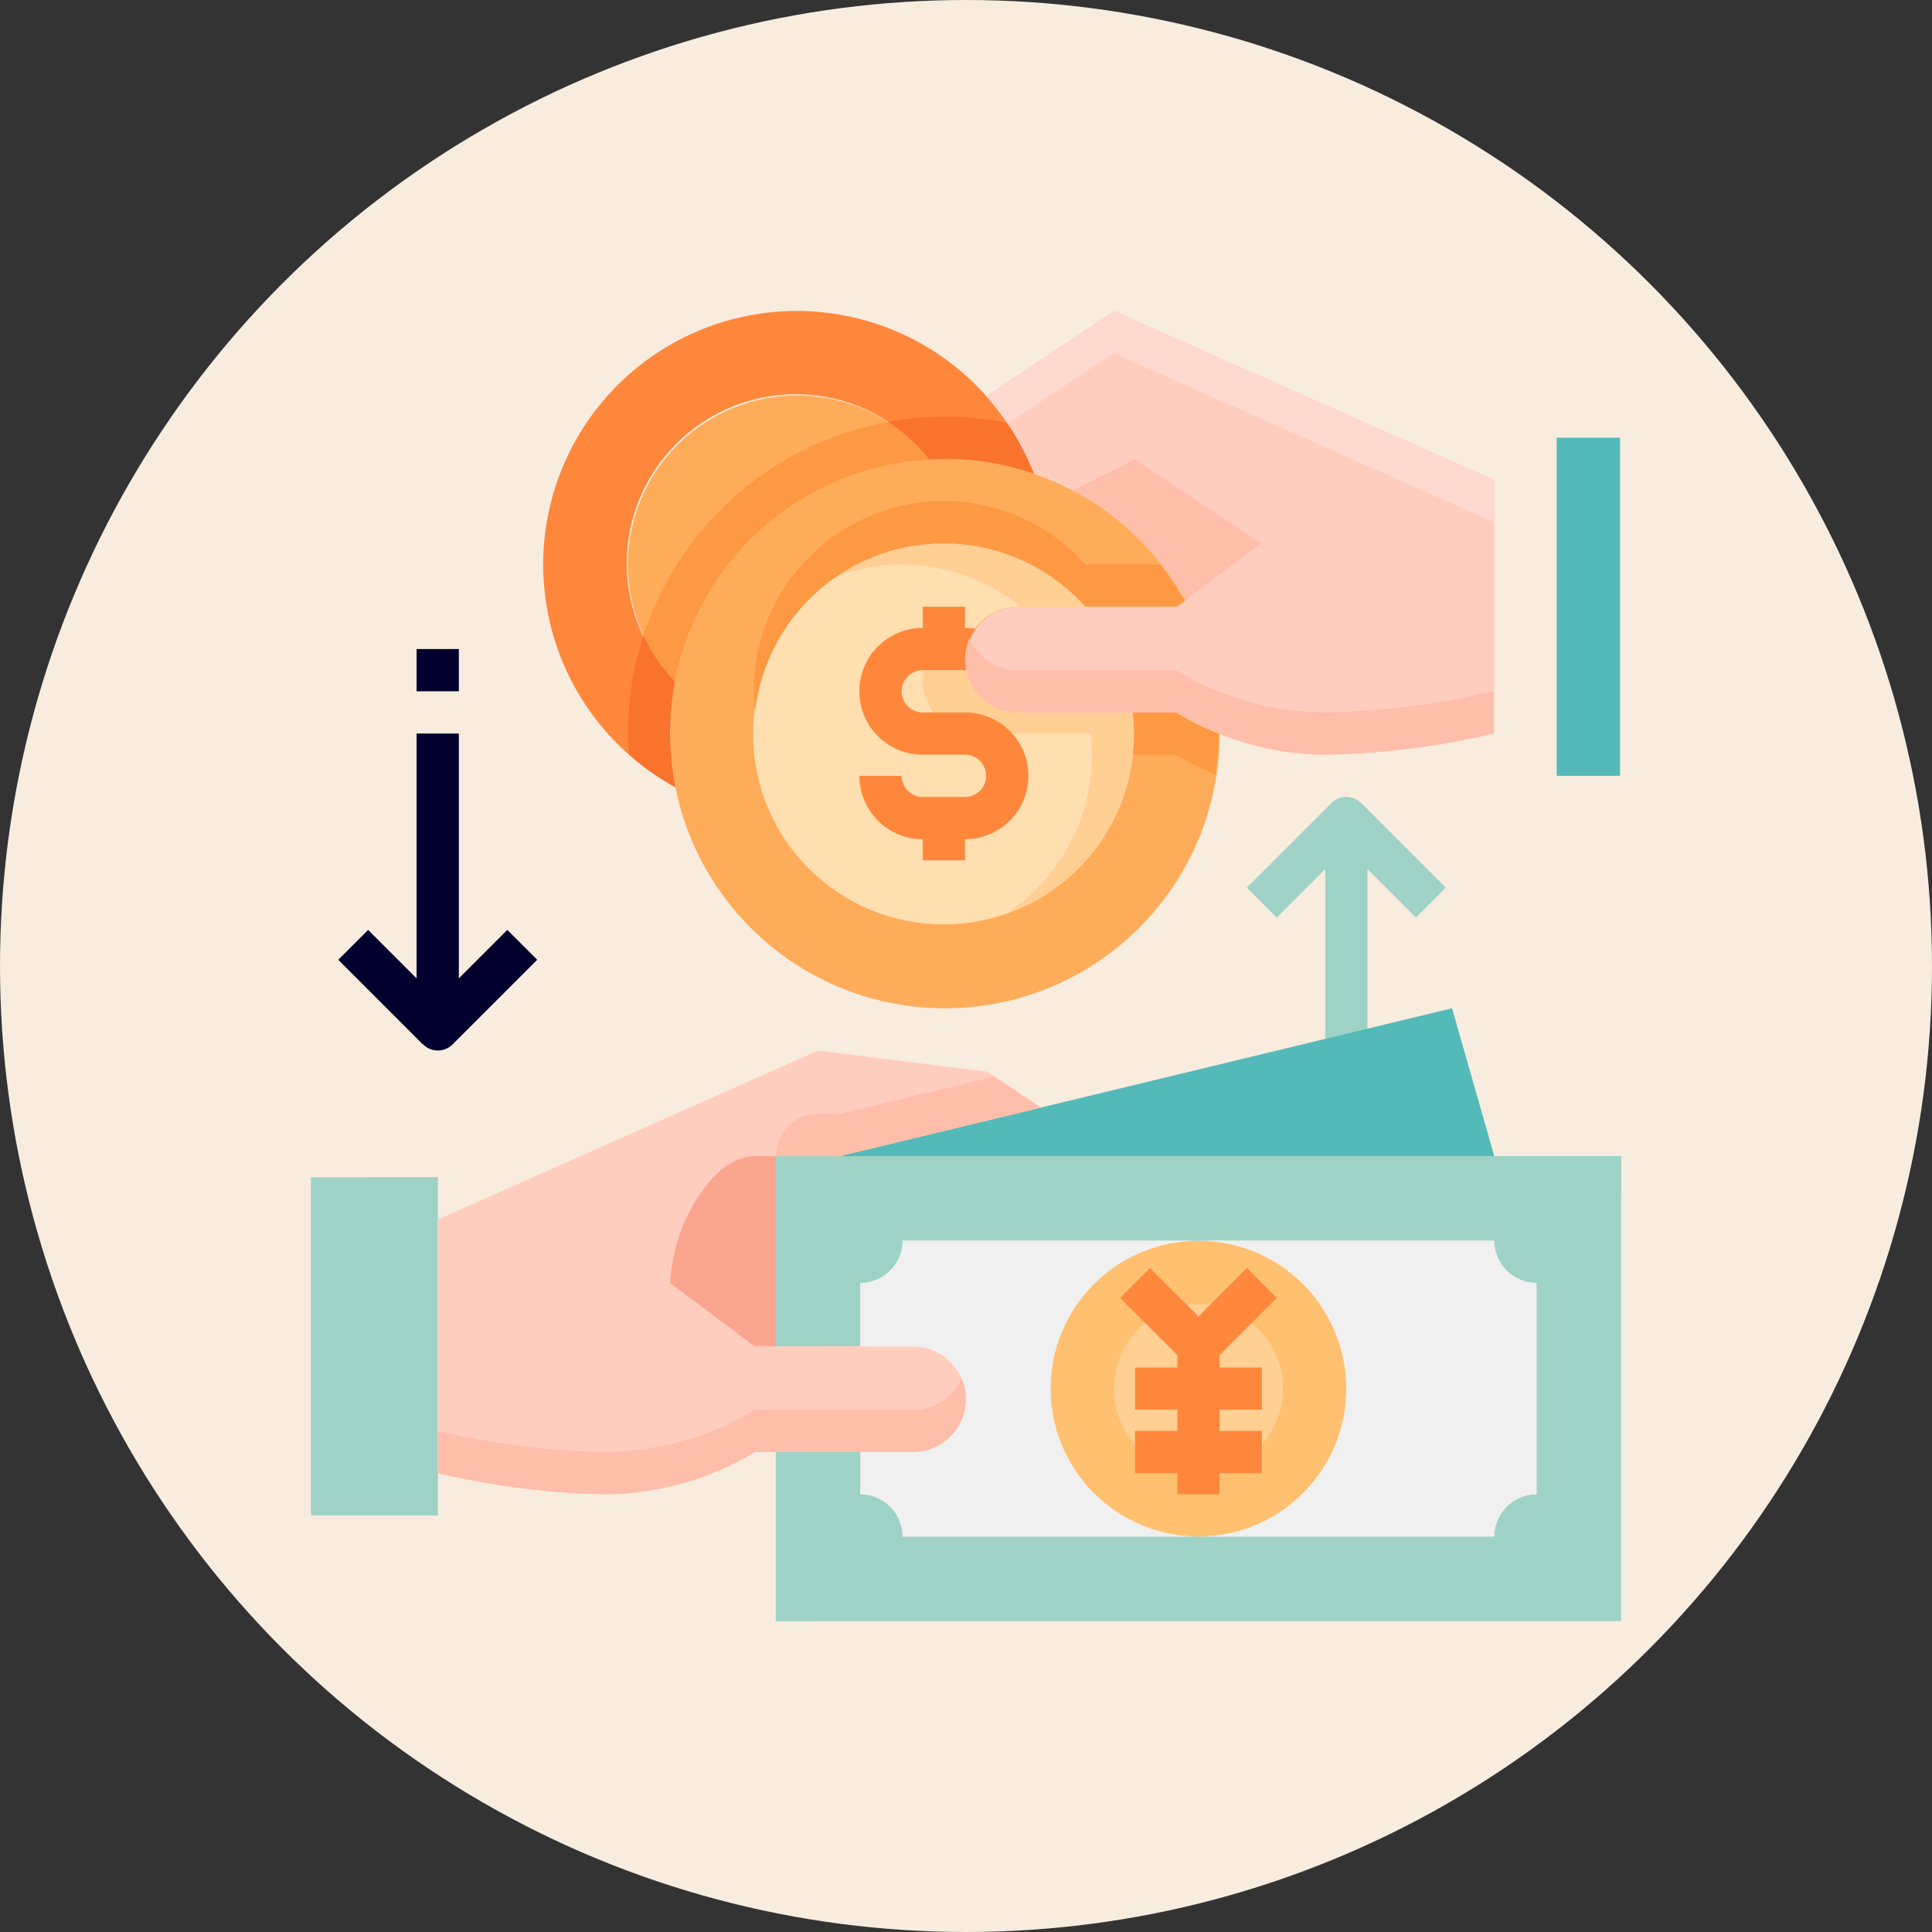 <svg xmlns="http://www.w3.org/2000/svg" version="1.1" xmlns:xlink="http://www.w3.org/1999/xlink" xmlns:svgjs="http://svgjs.com/svgjs" width="512" height="512" x="0" y="0" viewBox="0 0 64 64" style="enable-background:new 0 0 512 512" xml:space="preserve" class=""><rect x="0" y="0" width="64" height="64" fill="#333333" stroke="none"/><circle r="32" cx="32" cy="32" fill="#F7ECDE" shape="circle"></circle><g transform="matrix(0.7,0,0,0.7,9.6,9.6)"><g data-name="20-Currency Exchange"><path fill="#ffac5a" d="M24 5a7.933 7.933 0 0 1 6.26 3.03 12.992 12.992 0 0 0-12.03 10.51A8 8 0 0 1 24 5z" data-original="#ffac5a" class=""></path><path fill="#ff873c" d="M32.96 5.03a12.018 12.018 0 0 1 2.25 3.67A13.045 13.045 0 0 0 31 8c-.25 0-.49.01-.74.03a8 8 0 1 0-12.03 10.51 13.146 13.146 0 0 0 .02 5A12 12 0 1 1 32.96 5.03z" data-original="#ff873c" class=""></path><path fill="#ffbeaa" d="m46 12-3.62 2.72a12.985 12.985 0 0 0-5.35-5.24L40 8z" data-original="#9ED2C6" class=""></path><circle cx="31" cy="21" r="13" fill="#ffac5a" data-original="#ffac5a" class=""></circle><path fill=" #F7ECDE" d="M62.953 7v16h-6V7z" data-original="#9ED2C6" class=""></path><path fill="#54BAB9" d="M62.953 7v16h-3V7z" data-original="#f7ecde" class=""></path><path fill="#ffdfb0" d="M39.893 20a8.262 8.262 0 0 1 .06 1 9.015 9.015 0 1 1-2.3-6h-3.2a2.5 2.5 0 0 0 0 5z" data-original="#ffdfb0" class=""></path><path fill="#ffcf94" d="M28.953 13a8.94 8.94 0 0 1 5.633 2h3.067a8.99 8.99 0 0 0-11.722-1.469A8.98 8.98 0 0 1 28.953 13zM39.893 20h-5.44a2.492 2.492 0 0 1-1.992-4h-.008a2.5 2.5 0 0 0 0 5h5.44a8.262 8.262 0 0 1 .06 1 8.993 8.993 0 0 1-3.978 7.469A9 9 0 0 0 39.953 21a8.262 8.262 0 0 0-.06-1z" data-original="#ffcf94" class=""></path><path fill="#fc9942" d="M37.653 13a8.994 8.994 0 0 0-15.7 6 9.059 9.059 0 0 0 .068.938A8.99 8.99 0 0 1 37.653 15h4.3l.38-.28A12.988 12.988 0 0 0 41.177 13zM39.894 22h2.059a11.874 11.874 0 0 0 1.842.934A13.118 13.118 0 0 0 43.953 21a11.92 11.92 0 0 1-2-1h-2.06a8.262 8.262 0 0 1 .06 1 8.935 8.935 0 0 1-.059 1z" data-original="#fc9942" class=""></path><path fill="#ff873c" d="M31.953 20h-2a1 1 0 0 1 0-2h2a1 1 0 0 1 1 1h2a3 3 0 0 0-3-3v-1h-2v1a3 3 0 0 0 0 6h2a1 1 0 1 1 0 2h-2a1 1 0 0 1-1-1h-2a3 3 0 0 0 3 3v1h2v-1a3 3 0 1 0 0-6z" data-original="#ff873c" class=""></path><path fill="#ffcdbe" d="M57 9v12a37.839 37.839 0 0 1-8 1 13.6 13.6 0 0 1-5-1 11.92 11.92 0 0 1-2-1h-7.5a2.5 2.5 0 1 1 0-5H42l.38-.28L46 12l-6-4-2.97 1.48a12.78 12.78 0 0 0-1.82-.78 12.018 12.018 0 0 0-2.25-3.67L33 5l6-4z" data-original="#ffcdbe" class=""></path><path fill="#ffd8cf" d="m39 1-6 4-.04.03a11.8 11.8 0 0 1 1.012 1.322L39 3l18 8V9z" data-original="#ffd8cf" class=""></path><path fill="#ffbeaa" d="M43.953 19a11.92 11.92 0 0 1-2-1h-7.5a2.5 2.5 0 0 1-2.29-1.5 2.5 2.5 0 0 0 2.29 3.5h7.5a11.92 11.92 0 0 0 2 1 13.6 13.6 0 0 0 5 1 37.839 37.839 0 0 0 8-1v-2a37.839 37.839 0 0 1-8 1 13.6 13.6 0 0 1-5-1z" data-original="#ffbeaa" class=""></path><path fill="#fc9942" d="M28.305 6.255a15 15 0 0 0-11.561 10.094 8.044 8.044 0 0 0 1.486 2.191A12.992 12.992 0 0 1 30.26 8.03a7.878 7.878 0 0 0-1.955-1.775z" data-original="#fc9942" class=""></path><path fill="#fa732d" d="M28.305 6.255A7.878 7.878 0 0 1 30.26 8.03c.25-.02.49-.03.74-.03a13.045 13.045 0 0 1 4.21.7 12.122 12.122 0 0 0-1.279-2.409 14.644 14.644 0 0 0-5.626-.036zM18 21a13.321 13.321 0 0 1 .23-2.46 8.044 8.044 0 0 1-1.486-2.191A14.967 14.967 0 0 0 16 21c0 .333.028.659.05.986a11.954 11.954 0 0 0 2.2 1.554A13.259 13.259 0 0 1 18 21z" data-original="#fa732d" class=""></path><path fill="#9ED2C6c" d="M46.707 29.707 49 27.414V39h2V27.414l2.293 2.293 1.414-1.414-4-4-.007.007a.985.985 0 0 0-1.408-.006l-4 4z" data-original="#9ED2C6" class=""></path><circle cx="43" cy="52" r="7" fill="#ffc170" data-original="#ffc170"></circle><circle cx="43" cy="52" r="4" fill="#ffcf94" data-original="#9ED2C6" class=""></circle><path fill="#54BAB9" d="M35.54 38.7 55 34l2 7H26z" data-original="#9ED2C6" class=""></path><path fill="#9ED2C6c" d="M63 41v22H23v-8h4v2a2.006 2.006 0 0 1 2 2h28a2.006 2.006 0 0 1 2-2V47a2.006 2.006 0 0 1-2-2H29a2.006 2.006 0 0 1-2 2v3h-4v-9z" data-original="#9ED2C6" class=""></path><g fill="#9ed2c6"><path d="M27 57v-2h-4v8h2v-4a2 2 0 0 1 2-2zM25 46a3 3 0 0 1 3-3h35v-2H23v9h2zM7 56v2H1V42h6v2z" fill="#9ED2C6" data-original="#9ed2c6" class=""></path></g><path fill="#9ED2C6" d="M7 56v2H4V42h3v2z" data-original="#9ed2c6" class=""></path><path fill="#ffcdbe" d="M23 50h6.5a2.5 2.5 0 1 1 0 5H22a13.834 13.834 0 0 1-7 2 37.839 37.839 0 0 1-8-1V44l18-8 8 1 2.54 1.7L26 41h-3z" data-original="#9ED2C6" class=""></path><path fill="#ffbeaa" d="M26 39h-1a2 2 0 0 0-2 2h3l9.54-2.3-2.2-1.47zM31.27 52.27a2.5 2.5 0 0 1-1.77.73H22a13.834 13.834 0 0 1-7 2 37.839 37.839 0 0 1-8-1v2a37.839 37.839 0 0 0 8 1 13.834 13.834 0 0 0 7-2h7.5a2.495 2.495 0 0 0 2.289-3.5 2.478 2.478 0 0 1-.519.77z" data-original="#9ED2C6" class=""></path><path fill="#f0f0f0" d="M27 55h2.5a2.5 2.5 0 0 0 0-5H27v-3a2.006 2.006 0 0 0 2-2h14a7 7 0 0 0 0 14H29a2.006 2.006 0 0 0-2-2zM59 47v10a2.006 2.006 0 0 0-2 2H43a7 7 0 0 0 0-14h14a2.006 2.006 0 0 0 2 2z" data-original="#f0f0f0" class=""></path><path fill="#faa68e" d="M23 41v9h-1l-4-3a8.307 8.307 0 0 1 1.17-3.83C19.9 41.95 20.9 41 22 41z" data-original="#9ED2C6" class=""></path><path fill="#02002c" d="M10.293 30.293 8 32.586V21H6v11.586l-2.293-2.293-1.414 1.414 4 4L6.3 35.7a.985.985 0 0 0 1.408.006l4-4zM6 17h2v2H6z" data-original="#9ED2C6" class=""></path><path fill="#ff873c" d="m44 50.414 2.707-2.707-1.414-1.414L43 48.586l-2.293-2.293-1.414 1.414L42 50.414V51h-2v2h2v1h-2v2h2v1h2v-1h2v-2h-2v-1h2v-2h-2z" data-original="#9ED2C6" class=""></path></g></g></svg> 

